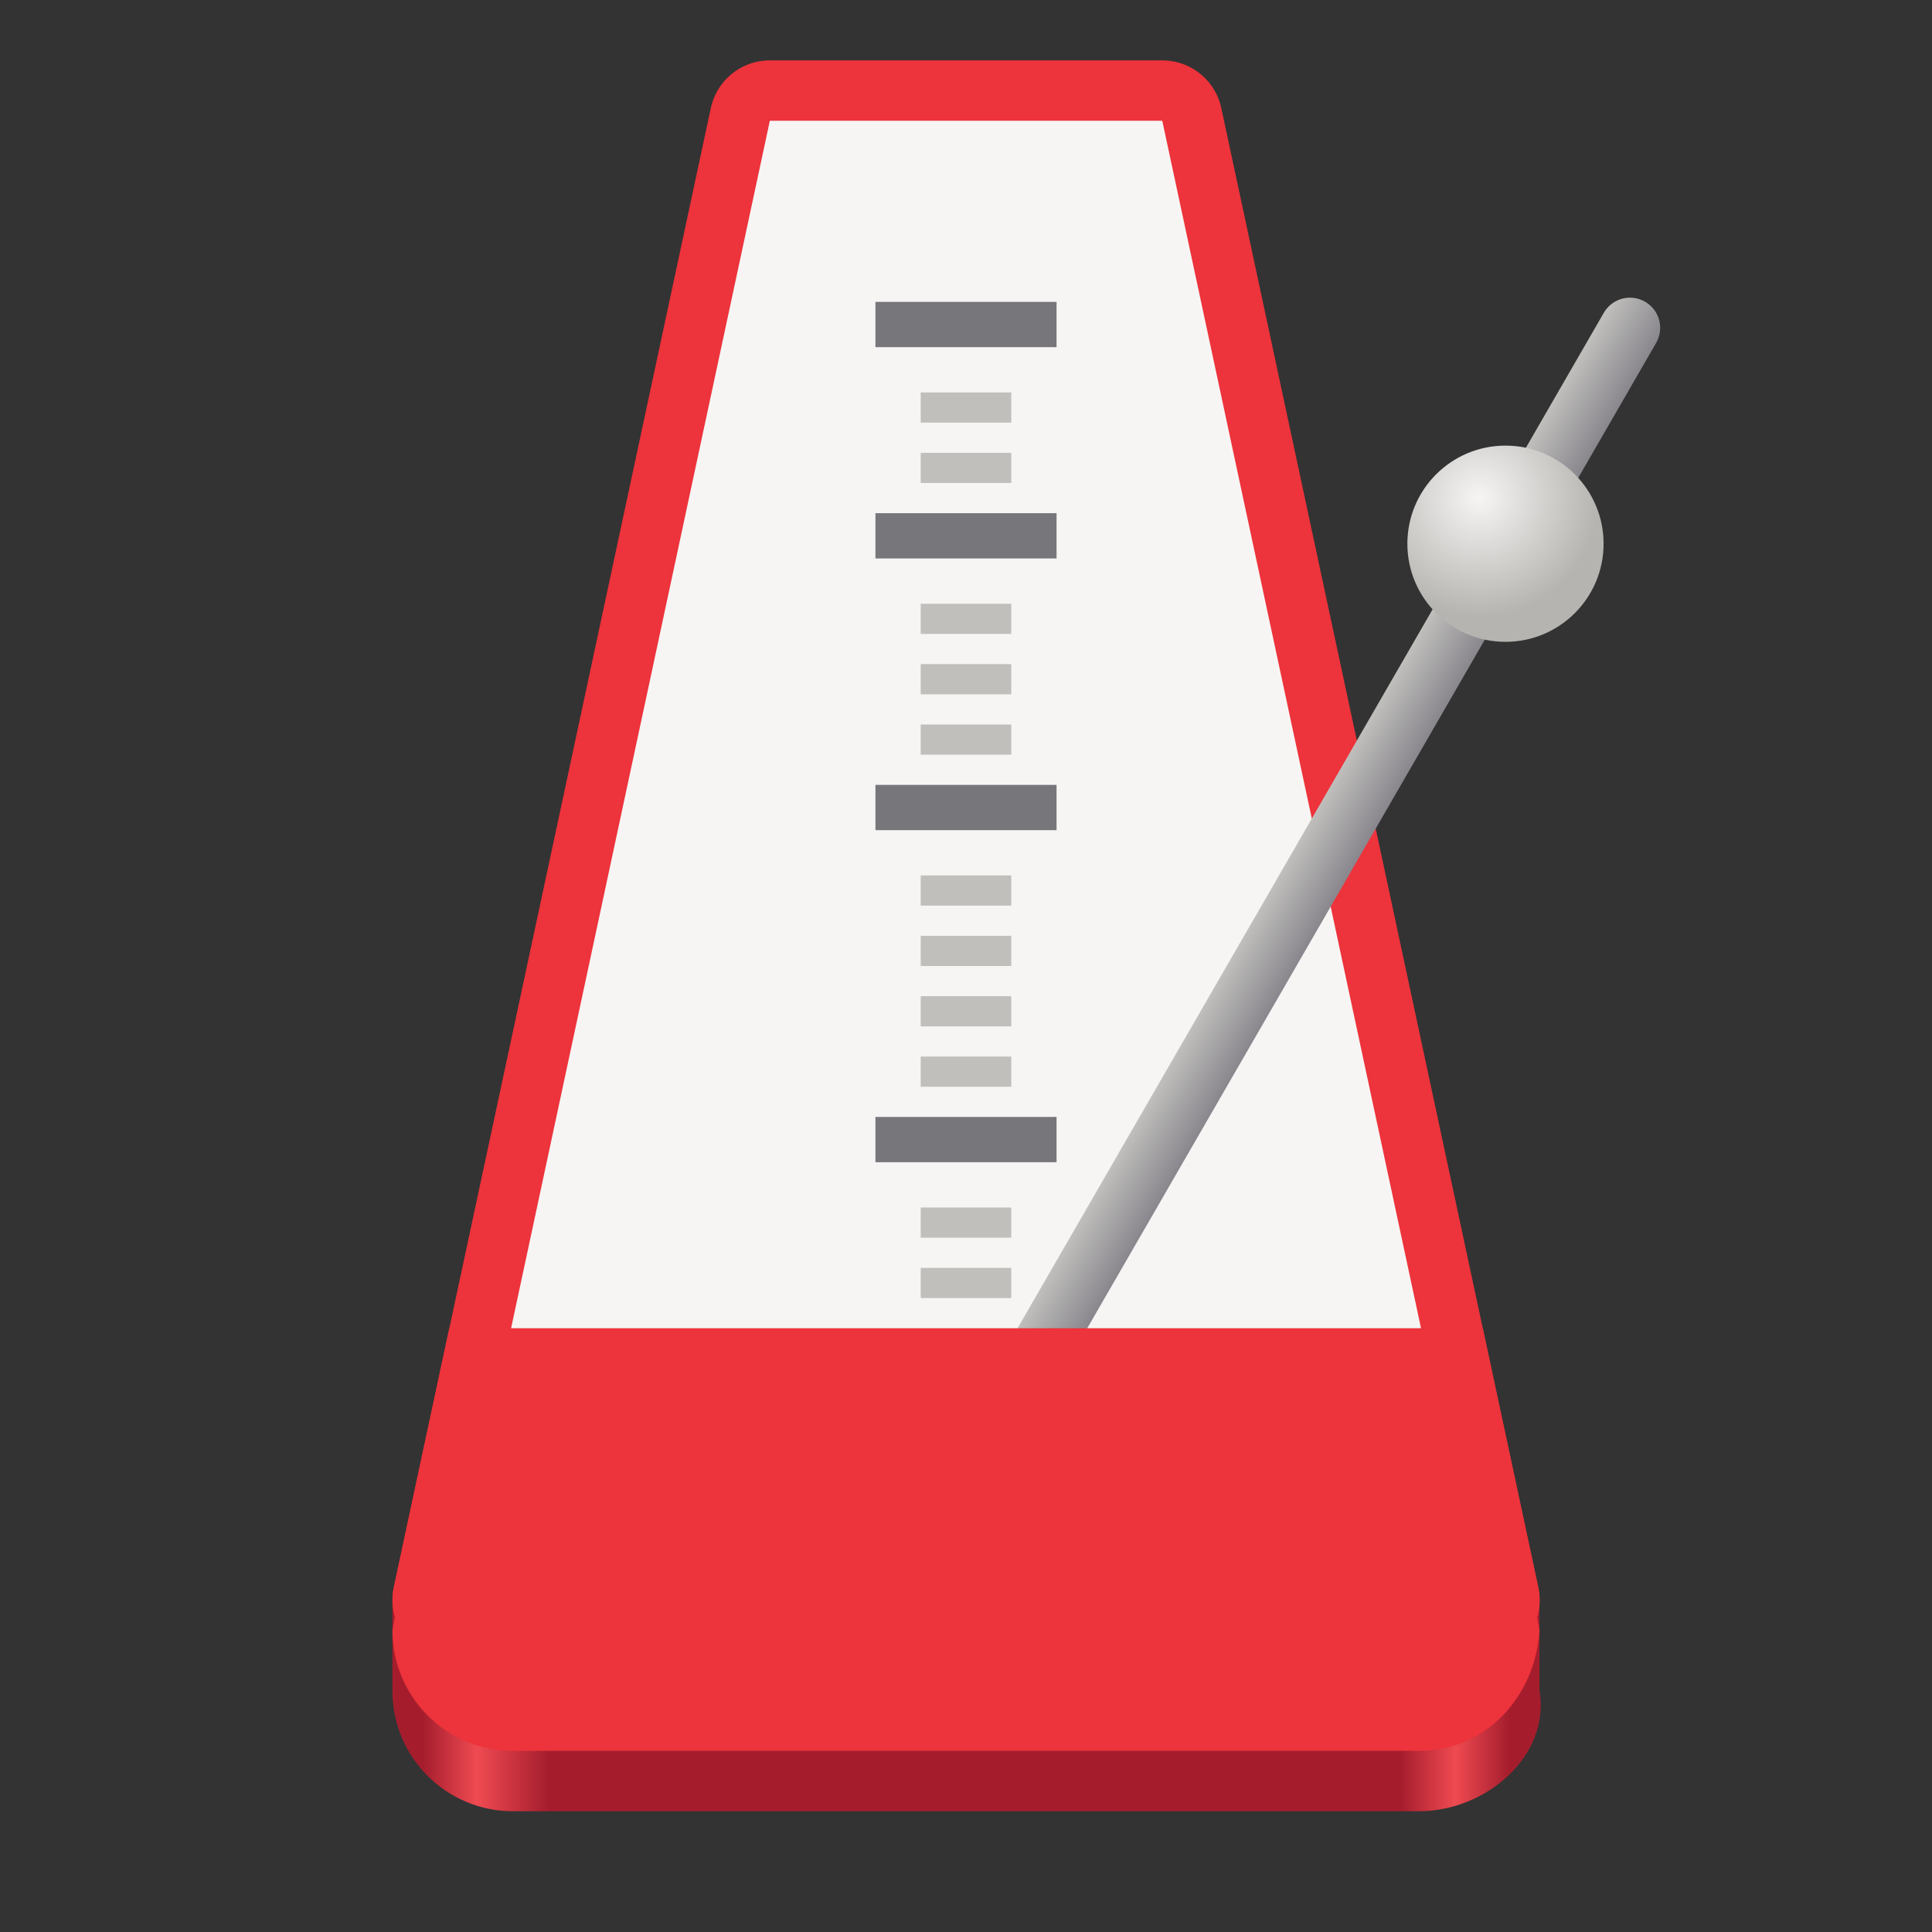 <?xml version="1.0" encoding="UTF-8"?>
<svg height="128px" viewBox="0 0 128 128" width="128px" xmlns="http://www.w3.org/2000/svg" xmlns:xlink="http://www.w3.org/1999/xlink">
    <rect x="0" y="0" width="128" height="128" fill="#333333" stroke="none"/>
    <linearGradient id="a" gradientUnits="userSpaceOnUse" x1="28.002" x2="100.002" y1="74" y2="74">
        <stop offset="0" stop-color="#a51d2d"/>
        <stop offset="0.05" stop-color="#ef4a51"/>
        <stop offset="0.116" stop-color="#a51d2d"/>
        <stop offset="0.9" stop-color="#a51d2d"/>
        <stop offset="0.95" stop-color="#ef4a51"/>
        <stop offset="1" stop-color="#a51d2d"/>
    </linearGradient>
    <linearGradient id="b" gradientUnits="userSpaceOnUse" x1="64" x2="64" y1="334" y2="338">
        <stop offset="0" stop-color="#c0bfbc"/>
        <stop offset="1" stop-color="#89878d"/>
    </linearGradient>
    <radialGradient id="c" cx="98" cy="33" gradientUnits="userSpaceOnUse" r="7.889">
        <stop offset="0" stop-color="#f6f5f4"/>
        <stop offset="1" stop-color="#b5b4b0"/>
    </radialGradient>
    <path d="m 42.004 72 c -1.875 0 -3.5 1.301 -3.906 3.133 l -12 30 c -0.066 0.293 -0.09 0.582 -0.09 0.867 h -0.012 v 6 c 0 4.434 3.57 8 8 8 h 60 c 4.434 0 8.73 -3.629 8 -8 v -6 h -0.008 c 0 -0.285 -0.027 -0.574 -0.09 -0.867 l -12 -30 c -0.402 -1.832 -2.027 -3.133 -3.902 -3.133 z m 0 0" fill="url(#a)"/>
    <path d="m 30.004 106 l 21 -98 h 26 l 21 98" fill="#986a44" stroke="#ed333b" stroke-linecap="round" stroke-linejoin="round" stroke-width="8"/>
    <path d="m 30.004 106 l 21 -98 h 26 l 21 98" fill="#f6f5f4"/>
    <g fill="#c0bfbc">
        <path d="m 61 26 h 6 v 2 h -6 z m 0 0"/>
        <path d="m 61 30 h 6 v 2 h -6 z m 0 0"/>
        <path d="m 61 40 h 6 v 2 h -6 z m 0 0"/>
        <path d="m 61 44 h 6 v 2 h -6 z m 0 0"/>
        <path d="m 61 48 h 6 v 2 h -6 z m 0 0"/>
        <path d="m 61 58 h 6 v 2 h -6 z m 0 0"/>
        <path d="m 61 62 h 6 v 2 h -6 z m 0 0"/>
        <path d="m 61 66 h 6 v 2 h -6 z m 0 0"/>
        <path d="m 61 70 h 6 v 2 h -6 z m 0 0"/>
        <path d="m 61 80 h 6 v 2 h -6 z m 0 0"/>
        <path d="m 61 84 h 6 v 2 h -6 z m 0 0"/>
    </g>
    <path d="m 58 20 h 12 v 3 h -12 z m 0 0" fill="#77767b"/>
    <path d="m 58 34 h 12 v 3 h -12 z m 0 0" fill="#77767b"/>
    <path d="m 58 52 h 12 v 3 h -12 z m 0 0" fill="#77767b"/>
    <path d="m 58 74 h 12 v 3 h -12 z m 0 0" fill="#77767b"/>
    <path d="m 32 336 l 79.999 0" fill="none" stroke="url(#b)" stroke-linecap="round" stroke-width="4" transform="matrix(0.5 -0.866 0.866 0.5 -238.985 -49.287)"/>
    <path d="m 106.242 36.023 c 0 3.59 -2.91 6.5 -6.5 6.5 c -3.59 0 -6.5 -2.91 -6.5 -6.5 c 0 -3.59 2.91 -6.5 6.5 -6.5 c 3.59 0 6.5 2.91 6.5 6.5 z m 0 0" fill="url(#c)"/>
    <path d="m 29.766 88 l -3.676 17.164 c -0.141 0.648 -0.113 1.324 0.074 1.961 l -0.164 0.875 c 0 4.434 3.566 8 8 8 h 60 c 4.43 0 7.723 -3.578 8 -8 l -0.164 -0.859 c 0.191 -0.641 0.219 -1.324 0.078 -1.977 l -3.676 -17.164 z m 0 0" fill="#ed333b"/>
</svg>

